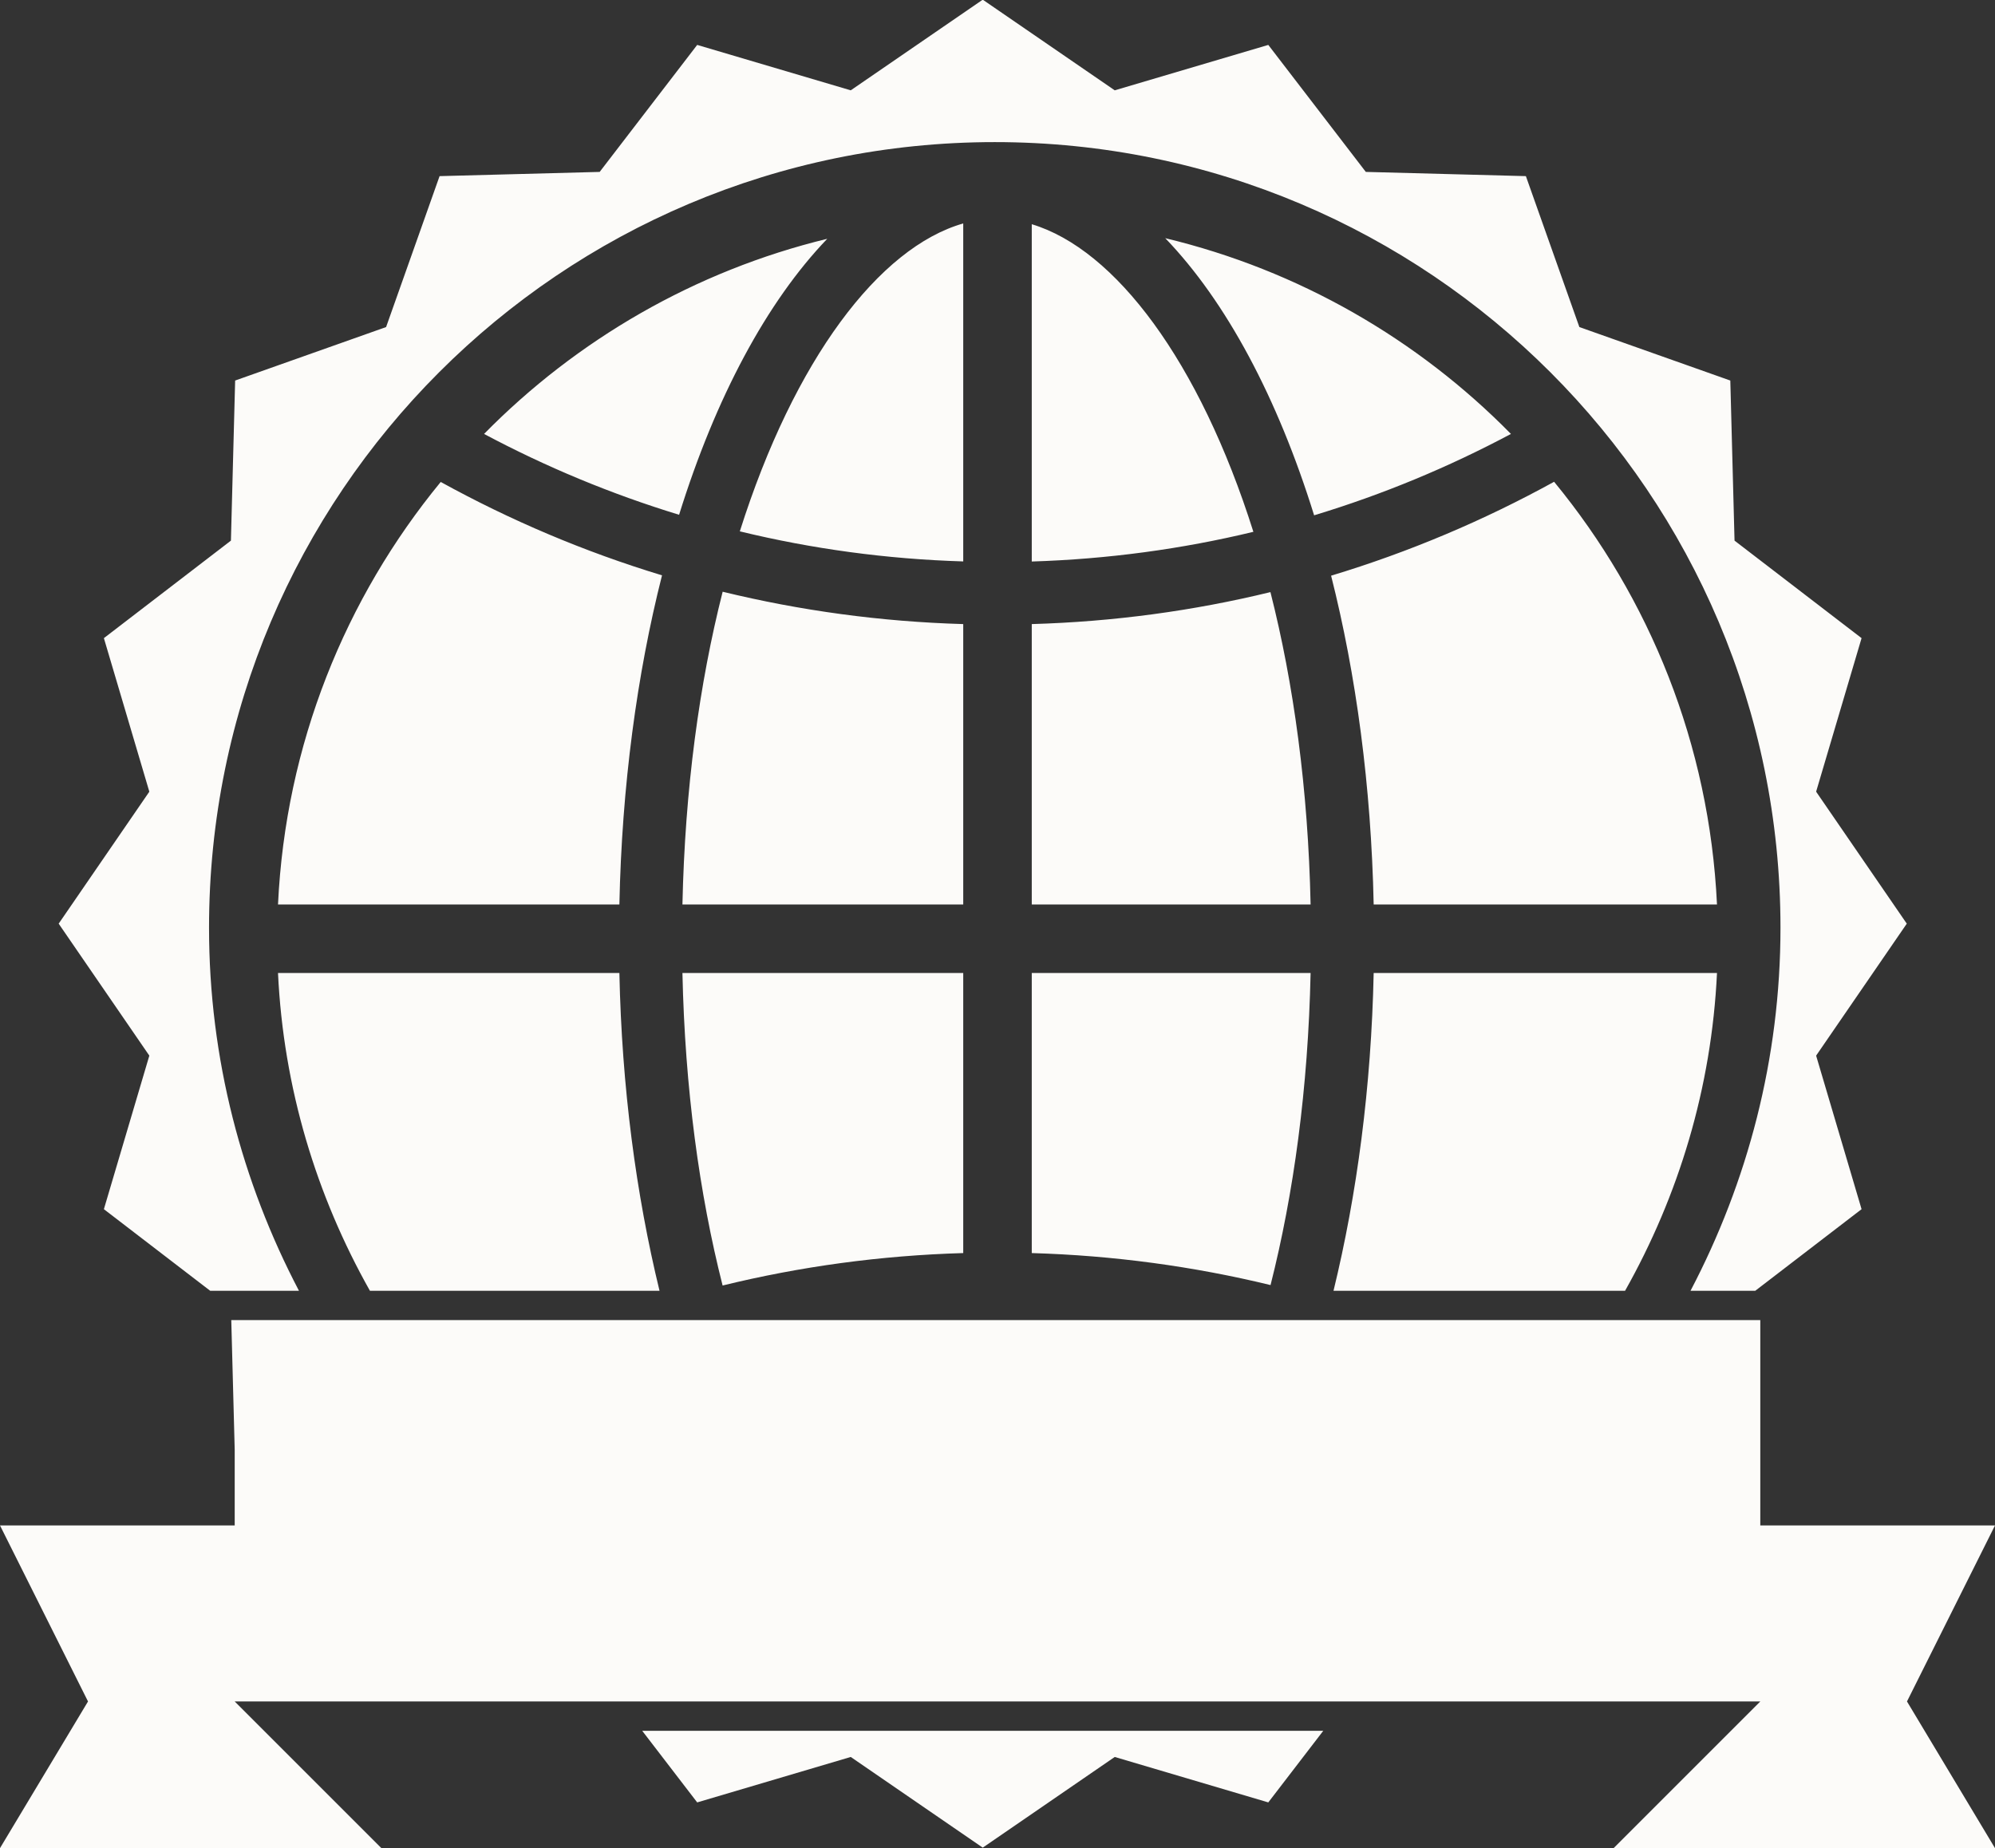 <svg 
 xmlns="http://www.w3.org/2000/svg"
 xmlns:xlink="http://www.w3.org/1999/xlink"
 width="68px" height="63px">
<rect width="100%" height="100%" fill="#333333" stroke="none"/>
<path fill-rule="evenodd"  fill="rgb(252, 251, 249)"
 d="M68.000,63.000 C68.000,63.000 55.000,63.000 55.000,63.000 C55.000,63.000 60.000,58.000 60.000,58.000 C60.000,58.000 52.000,58.000 52.000,58.000 C52.000,58.000 45.872,58.000 45.872,58.000 C45.872,58.000 38.400,58.000 38.400,58.000 C38.400,58.000 29.412,58.000 29.412,58.000 C29.412,58.000 21.122,58.000 21.122,58.000 C21.122,58.000 16.000,58.000 16.000,58.000 C16.000,58.000 8.000,58.000 8.000,58.000 C8.000,58.000 13.000,63.000 13.000,63.000 C13.000,63.000 -0.000,63.000 -0.000,63.000 C-0.000,63.000 3.000,58.000 3.000,58.000 C3.000,58.000 -0.000,52.000 -0.000,52.000 C-0.000,52.000 8.000,52.000 8.000,52.000 C8.000,52.000 8.000,49.422 8.000,49.422 C8.000,49.422 7.883,45.000 7.883,45.000 C7.883,45.000 10.728,45.000 10.728,45.000 C10.728,45.000 13.193,45.000 13.193,45.000 C13.193,45.000 20.722,45.000 20.722,45.000 C20.722,45.000 30.511,45.000 30.511,45.000 C30.511,45.000 32.832,45.000 32.832,45.000 C32.832,45.000 35.168,45.000 35.168,45.000 C35.168,45.000 37.480,45.000 37.480,45.000 C37.480,45.000 47.286,45.000 47.286,45.000 C47.286,45.000 54.807,45.000 54.807,45.000 C54.807,45.000 57.085,45.000 57.085,45.000 C57.085,45.000 59.110,45.000 59.110,45.000 C59.110,45.000 60.000,45.000 60.000,45.000 C60.000,45.000 60.000,52.000 60.000,52.000 C60.000,52.000 68.000,52.000 68.000,52.000 C68.000,52.000 65.000,58.000 65.000,58.000 C65.000,58.000 68.000,63.000 68.000,63.000 ZM35.168,7.643 C38.015,8.501 40.884,12.313 42.722,18.129 C40.287,18.716 37.762,19.060 35.168,19.141 C35.168,19.141 35.168,7.643 35.168,7.643 ZM43.307,43.806 C40.684,43.169 37.964,42.797 35.168,42.715 C35.168,42.715 35.168,33.168 35.168,33.168 C35.168,33.168 44.672,33.168 44.672,33.168 C44.588,37.099 44.096,40.690 43.307,43.806 ZM35.168,21.274 C37.963,21.193 40.684,20.822 43.303,20.184 C44.096,23.304 44.588,26.896 44.672,30.832 C44.672,30.832 35.168,30.832 35.168,30.832 C35.168,30.832 35.168,21.274 35.168,21.274 ZM39.718,8.119 C44.265,9.210 48.325,11.562 51.501,14.792 C49.377,15.924 47.134,16.857 44.792,17.566 C43.544,13.549 41.791,10.272 39.718,8.119 ZM58.524,33.168 C58.339,37.092 57.213,40.766 55.391,44.000 C55.391,44.000 45.453,44.000 45.453,44.000 C46.253,40.717 46.740,37.055 46.822,33.168 C46.822,33.168 58.524,33.168 58.524,33.168 ZM52.972,16.423 C56.229,20.383 58.266,25.377 58.524,30.832 C58.524,30.832 46.822,30.832 46.822,30.832 C46.737,26.798 46.225,22.999 45.371,19.624 C48.034,18.819 50.577,17.741 52.972,16.423 ZM9.476,33.168 C9.476,33.168 21.112,33.168 21.112,33.168 C21.193,37.055 21.681,40.718 22.480,44.000 C22.480,44.000 12.609,44.000 12.609,44.000 C10.787,40.767 9.661,37.093 9.476,33.168 ZM9.476,30.832 C9.732,25.382 11.768,20.388 15.022,16.429 C17.400,17.739 19.923,18.811 22.565,19.612 C21.710,22.990 21.196,26.794 21.112,30.832 C21.112,30.832 9.476,30.832 9.476,30.832 ZM16.499,14.792 C19.655,11.583 23.684,9.237 28.197,8.140 C26.135,10.289 24.391,13.552 23.147,17.548 C20.827,16.840 18.605,15.914 16.499,14.792 ZM32.832,7.617 C32.832,7.617 32.832,19.138 32.832,19.138 C30.216,19.059 27.670,18.709 25.217,18.113 C27.069,12.260 29.967,8.434 32.832,7.617 ZM32.832,42.715 C30.014,42.797 27.272,43.174 24.630,43.821 C23.838,40.701 23.346,37.105 23.261,33.168 C23.261,33.168 32.832,33.168 32.832,33.168 C32.832,33.168 32.832,42.715 32.832,42.715 ZM24.632,20.171 C27.273,20.815 30.014,21.192 32.832,21.274 C32.832,21.274 32.832,30.832 32.832,30.832 C32.832,30.832 23.261,30.832 23.261,30.832 C23.346,26.891 23.839,23.292 24.632,20.171 ZM61.903,35.985 C61.903,35.985 63.452,41.219 63.452,41.219 C63.452,41.219 59.829,44.000 59.829,44.000 C59.829,44.000 57.622,44.000 57.622,44.000 C59.564,40.296 60.688,36.097 60.688,31.625 C60.688,16.834 48.697,4.844 33.906,4.844 C19.115,4.844 7.125,16.834 7.125,31.625 C7.125,36.097 8.249,40.296 10.190,44.000 C10.190,44.000 7.164,44.000 7.164,44.000 C7.164,44.000 3.541,41.219 3.541,41.219 C3.541,41.219 5.090,35.985 5.090,35.985 C5.090,35.985 2.000,31.486 2.000,31.486 C2.000,31.486 5.090,26.987 5.090,26.987 C5.090,26.987 3.541,21.753 3.541,21.753 C3.541,21.753 7.871,18.429 7.871,18.429 C7.871,18.429 8.015,12.972 8.015,12.972 C8.015,12.972 13.160,11.149 13.160,11.149 C13.160,11.149 14.983,6.004 14.983,6.004 C14.983,6.004 20.440,5.860 20.440,5.860 C20.440,5.860 23.764,1.531 23.764,1.531 C23.764,1.531 28.998,3.079 28.998,3.079 C28.998,3.079 33.497,-0.011 33.497,-0.011 C33.497,-0.011 37.996,3.079 37.996,3.079 C37.996,3.079 43.230,1.531 43.230,1.531 C43.230,1.531 46.554,5.860 46.554,5.860 C46.554,5.860 52.010,6.004 52.010,6.004 C52.010,6.004 53.833,11.149 53.833,11.149 C53.833,11.149 58.978,12.972 58.978,12.972 C58.978,12.972 59.122,18.429 59.122,18.429 C59.122,18.429 63.452,21.753 63.452,21.753 C63.452,21.753 61.903,26.987 61.903,26.987 C61.903,26.987 64.993,31.486 64.993,31.486 C64.993,31.486 61.903,35.985 61.903,35.985 ZM45.104,59.000 C45.104,59.000 43.230,61.441 43.230,61.441 C43.230,61.441 37.996,59.892 37.996,59.892 C37.996,59.892 33.497,62.983 33.497,62.983 C33.497,62.983 28.998,59.892 28.998,59.892 C28.998,59.892 23.764,61.441 23.764,61.441 C23.764,61.441 21.890,59.000 21.890,59.000 C21.890,59.000 45.104,59.000 45.104,59.000 Z"/>
</svg>